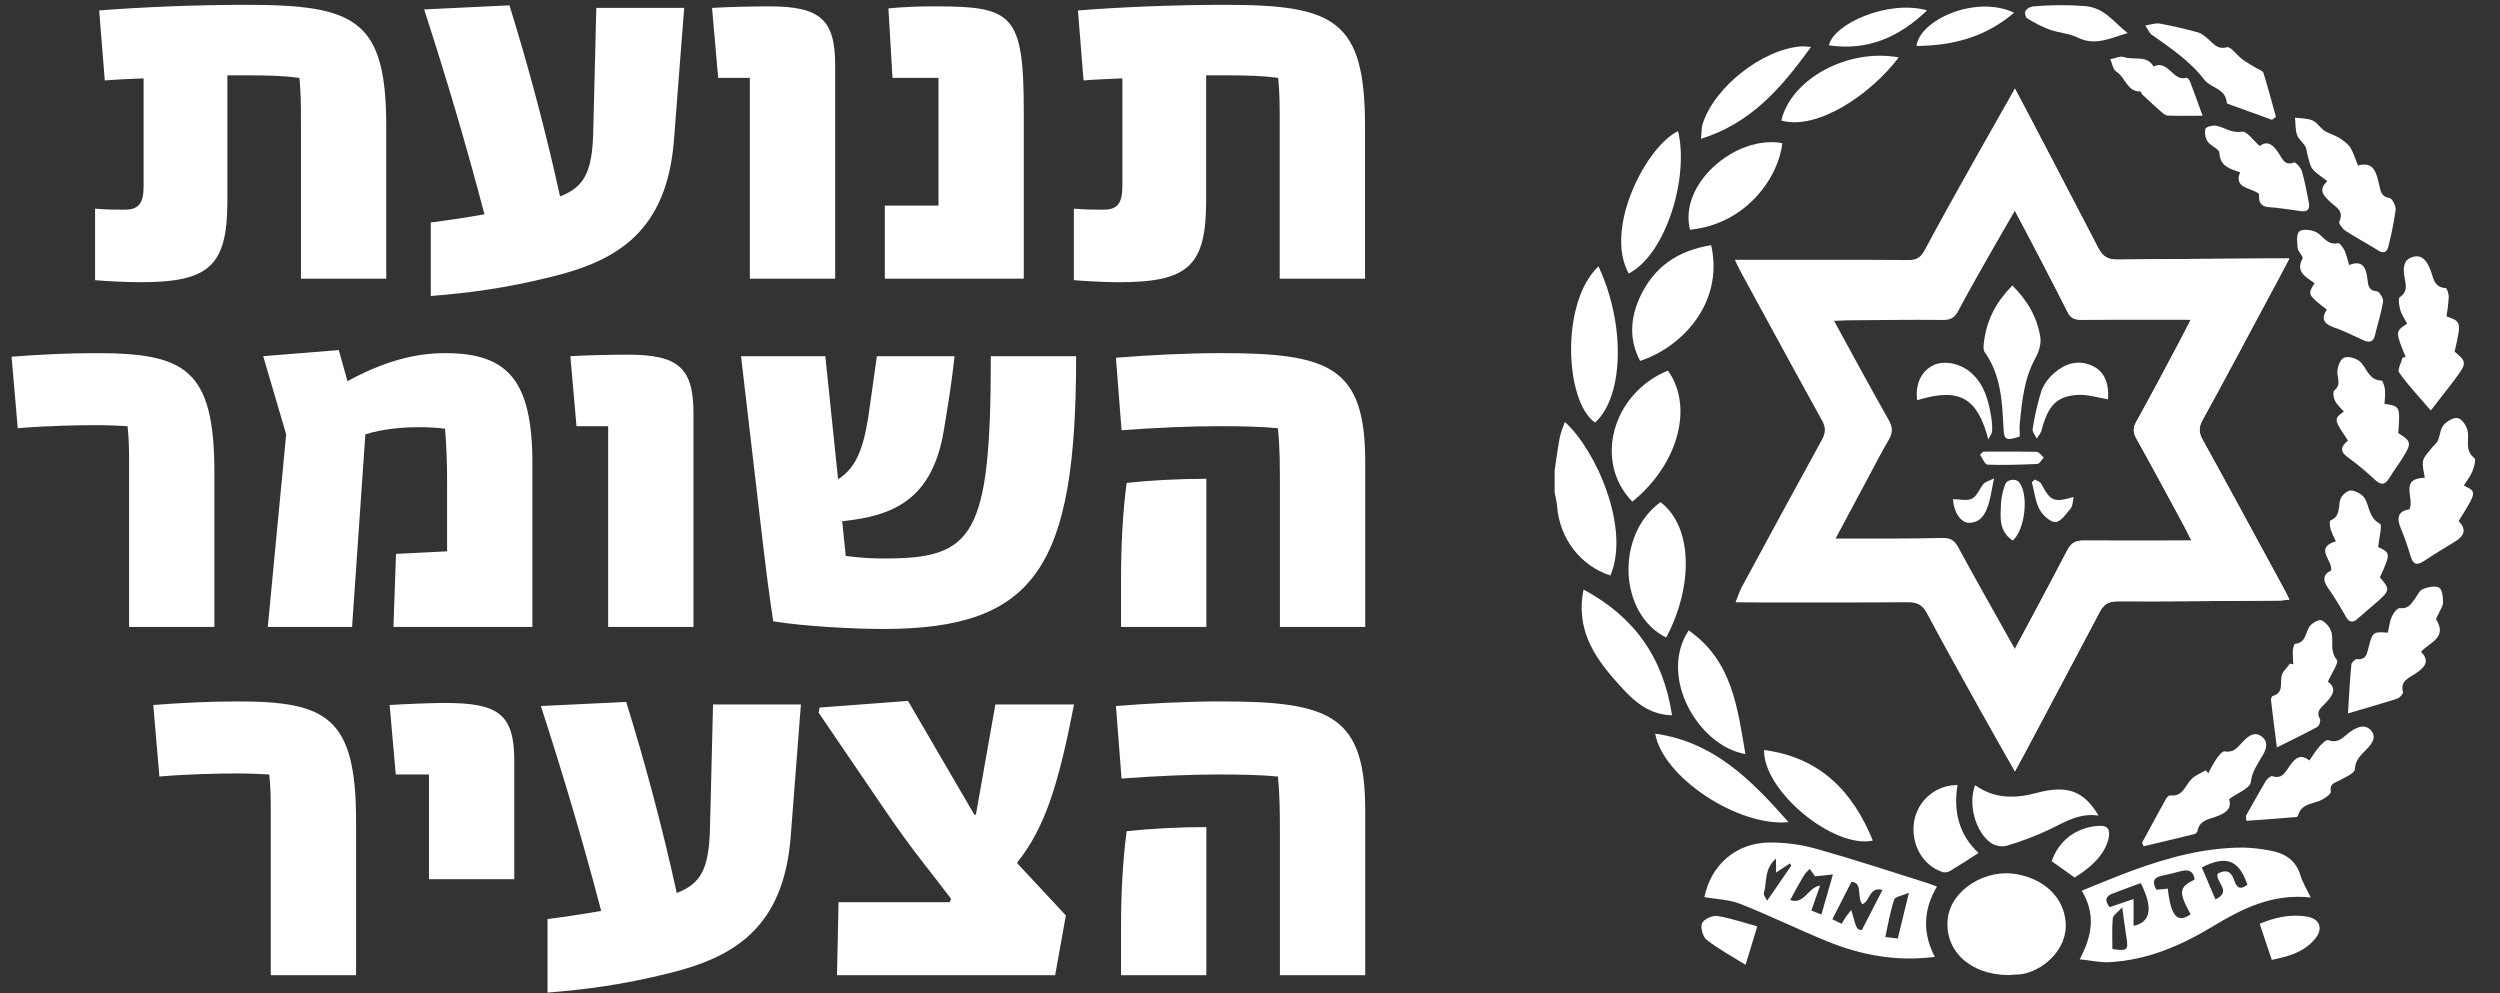 <svg width="969" height="385" viewBox="0 0 969 385" fill="none" xmlns="http://www.w3.org/2000/svg">
<rect x="0" y="0" width="969" height="385" fill="#333333" stroke="none"/>
<path d="M95.461 1.872C76.849 1.872 56.059 2.664 38.437 4.05L40.615 31.176C45.565 30.78 50.713 30.582 55.663 30.384V72.162C55.663 78.894 53.683 81.27 48.337 81.27C44.575 81.27 41.407 81.27 36.853 80.874V108.594C41.605 108.99 49.129 109.386 54.277 109.386C81.007 109.386 88.135 103.248 88.135 77.904V29.196H95.659C104.173 29.196 110.311 29.394 116.053 30.186C116.647 35.928 116.647 41.472 116.647 48.006V108H149.713V48.996C149.713 7.614 137.833 1.872 95.461 1.872ZM231.127 3.06L229.939 51.174C229.543 66.816 226.375 72.558 217.069 76.122C211.525 50.778 204.793 25.632 197.467 2.07L164.401 3.654C173.113 30.582 180.835 56.52 187.765 83.052C180.241 84.438 173.113 85.428 166.975 86.22V114.732C181.627 113.544 195.883 111.762 214.099 107.208C239.047 101.07 258.451 89.784 261.223 54.342L265.183 3.06H231.127ZM290.64 108H323.706V25.236C323.706 7.614 317.964 2.466 298.164 2.466C292.224 2.466 282.324 2.664 275.988 3.06L278.364 30.186H290.64V108ZM342.96 108H396.816V43.254C396.816 5.238 392.46 2.466 362.364 2.466C355.83 2.466 350.484 2.664 344.346 3.258L345.93 30.186H363.75V79.686H342.96V108ZM474.832 1.872C456.22 1.872 435.43 2.664 417.808 4.05L419.986 31.176C424.936 30.78 430.084 30.582 435.034 30.384V72.162C435.034 78.894 433.054 81.27 427.708 81.27C423.946 81.27 420.778 81.27 416.224 80.874V108.594C420.976 108.99 428.5 109.386 433.648 109.386C460.378 109.386 467.506 103.248 467.506 77.904V29.196H475.03C483.544 29.196 489.682 29.394 495.424 30.186C496.018 35.928 496.018 41.472 496.018 48.006V108H529.084V48.996C529.084 7.614 517.204 1.872 474.832 1.872ZM37.163 136.872C26.273 136.872 14.591 137.466 4.493 138.258L6.869 165.978C18.353 164.988 30.827 164.79 37.163 164.79C41.717 164.79 45.875 164.988 49.439 165.186C50.033 170.532 50.033 175.284 50.033 180.828V243H83.099V183.204C83.099 143.01 71.813 136.872 37.163 136.872ZM172.499 136.872C164.579 136.872 151.907 138.258 134.681 147.762L131.315 135.684L102.011 138.06L110.921 168.354L103.793 243H136.463L141.611 168.354C148.541 166.176 156.263 165.582 162.203 165.582C166.361 165.582 169.727 165.78 172.499 166.176C173.093 173.304 173.291 179.838 173.291 186.372V213.696L153.491 214.686L152.501 243H206.357V179.64C206.357 147.168 196.655 136.872 172.499 136.872ZM235.726 243H268.792V160.236C268.792 142.614 263.05 137.466 243.25 137.466C237.31 137.466 227.41 137.664 221.074 138.06L223.45 165.186H235.726V243ZM384.043 138.06C384.043 208.152 377.311 216.468 342.859 216.468C338.305 216.468 333.553 216.27 327.811 215.478L326.425 202.014C346.621 200.034 361.471 193.302 365.827 166.77C367.411 157.266 368.995 147.564 369.985 138.06H339.889L336.523 161.82C334.345 175.482 331.177 181.62 324.841 185.778L319.891 138.06H287.221L295.735 210.924C297.121 222.21 297.715 227.556 299.695 240.822C311.971 242.802 330.979 243.792 342.265 243.792C401.665 243.792 417.109 219.636 417.109 138.06H384.043ZM473.324 136.872C459.662 136.872 445.01 137.664 432.536 138.654L434.714 166.77C447.782 165.78 461.246 165.186 472.73 165.186C481.442 165.186 489.164 165.384 495.302 165.978C496.094 173.304 496.094 180.432 496.094 190.332V243H529.16V179.046C529.16 142.218 515.498 136.872 473.324 136.872ZM434.516 223.596V243H467.582V185.58C457.088 185.58 445.802 186.174 436.694 187.164C435.11 198.846 434.516 212.508 434.516 223.596ZM92.077 271.872C81.187 271.872 69.505 272.466 59.407 273.258L61.783 300.978C73.267 299.988 85.741 299.79 92.077 299.79C96.631 299.79 100.789 299.988 104.353 300.186C104.947 305.532 104.947 310.284 104.947 315.828V378H138.013V318.204C138.013 278.01 126.727 271.872 92.077 271.872ZM166.268 340.776H199.334V294.84C199.334 276.624 192.998 272.466 172.406 272.466C167.06 272.466 157.556 272.862 151.022 273.258L153.398 300.186H166.268V340.776ZM276.373 273.06L275.185 321.174C274.789 336.816 271.621 342.558 262.315 346.122C256.771 320.778 250.039 295.632 242.713 272.07L209.647 273.654C218.359 300.582 226.081 326.52 233.011 353.052C225.487 354.438 218.359 355.428 212.221 356.22V384.732C226.873 383.544 241.129 381.762 259.345 377.208C284.293 371.07 303.697 359.784 306.469 324.342L310.429 273.06H276.373ZM324.425 378H408.971L413.129 354.834L394.319 334.638V334.242C405.011 320.778 410.159 304.542 416.297 273.06H385.805L378.281 315.63L377.687 315.828L351.947 271.674L317.693 274.248L317.297 276.228L342.641 313.452C353.927 330.084 360.857 338.004 368.579 348.3L368.183 349.686H325.019L324.425 378ZM473.324 271.872C459.662 271.872 445.01 272.664 432.536 273.654L434.714 301.77C447.782 300.78 461.246 300.186 472.73 300.186C481.442 300.186 489.164 300.384 495.302 300.978C496.094 308.304 496.094 315.432 496.094 325.332V378H529.16V314.046C529.16 277.218 515.498 271.872 473.324 271.872ZM434.516 358.596V378H467.582V320.58C457.088 320.58 445.802 321.174 436.694 322.164C435.11 333.846 434.516 347.508 434.516 358.596Z" fill="white"/>
<path d="M672.709 233.428C673.369 231.522 674.102 229.69 674.908 227.931C685.241 208.804 695.647 189.603 706.127 170.549C707.666 167.764 707.739 165.712 706.2 162.927C695.574 143.8 685.168 124.526 674.688 105.325C673.955 104.006 673.369 102.614 672.416 100.708H678.499C698.945 100.708 719.392 100.635 739.838 100.782C742.916 100.782 744.455 99.756 745.921 97.117C756.254 77.624 779.939 36.144 780.965 34.312C785.215 42.154 806.455 82.973 813.27 96.091C815.102 99.682 817.301 100.708 821.185 100.635C841.338 100.342 861.419 100.342 881.572 100.195H887.361C884.357 105.912 881.719 110.895 879.007 115.878C870.579 131.561 862.298 147.244 853.724 162.781C852.185 165.566 852.185 167.618 853.724 170.403C864.277 189.457 874.61 208.657 885.016 227.785C885.749 229.104 886.409 230.496 887.361 232.402C885.676 232.548 884.43 232.768 883.111 232.768C862.371 232.915 841.632 233.135 820.892 233.061C817.301 233.061 815.395 234.161 813.783 237.312C803.083 257.539 781.331 298.652 780.965 299.018C779.939 297.406 756.987 256.806 746.947 237.825C745.188 234.454 743.136 233.428 739.472 233.428C719.172 233.574 698.872 233.501 678.645 233.501L672.709 233.428ZM849.4 209.537C848.3 207.412 847.641 206.019 846.981 204.7C840.752 193.121 834.523 181.542 828.147 170.109C826.755 167.691 826.681 165.859 828.074 163.367C833.79 153.107 839.286 142.774 844.783 132.368C846.175 129.729 847.568 127.018 849.18 123.866C834.523 123.866 820.599 123.793 806.674 123.94C804.036 123.94 802.497 123.28 801.325 120.788C798.393 114.852 785.069 89.203 780.965 81.654C780.085 83.193 765.342 108.477 759.112 120.349C757.72 123.06 756.108 124.086 753.03 124.013C740.645 123.866 728.259 124.086 715.874 124.16C714.408 124.16 713.016 124.306 710.891 124.379C718.219 137.717 724.961 150.322 732.07 162.781C733.682 165.566 733.682 167.764 732.07 170.476C729.578 174.726 727.307 179.124 724.961 183.521C720.564 191.729 716.241 199.863 711.477 208.731H716.754C728.846 208.731 740.938 208.804 752.956 208.511C756.034 208.438 757.647 209.537 759.039 212.175C766.074 225.22 773.563 238.191 780.965 251.529C781.844 249.917 795.389 224.707 801.251 213.348C802.79 210.416 804.549 209.464 807.7 209.537C821.258 209.61 834.889 209.537 849.4 209.537Z" fill="white"/>
<path d="M780.955 34.312C785.206 42.154 806.445 82.973 813.261 96.091C815.093 99.682 817.291 100.708 821.175 100.635C841.329 100.342 861.409 100.342 881.562 100.195H887.352C884.347 105.912 881.709 110.895 878.998 115.878C870.57 131.561 862.288 147.244 853.714 162.781C852.175 165.566 852.175 167.618 853.714 170.403C864.267 189.457 874.6 208.657 885.007 227.785C885.74 229.104 886.399 230.496 887.352 232.402C885.666 232.548 884.421 232.768 883.102 232.768C862.362 232.915 841.622 233.135 820.882 233.061C817.291 233.061 815.386 234.161 813.774 237.312C803.074 257.539 781.322 298.652 780.955 299.018V251.529C781.835 249.917 795.379 224.707 801.242 213.348C802.781 210.416 804.54 209.464 807.691 209.537C821.249 209.61 834.88 209.537 849.39 209.537C848.291 207.412 847.631 206.019 846.972 204.7C840.743 193.121 834.513 181.542 828.138 170.109C826.745 167.691 826.672 165.859 828.064 163.367C833.781 153.107 839.277 142.774 844.773 132.368C846.166 129.729 847.558 127.018 849.17 123.866C834.513 123.866 820.589 123.793 806.665 123.94C804.027 123.94 802.488 123.28 801.315 120.788C798.384 114.852 785.059 89.203 780.955 81.654V34.312Z" fill="white"/>
<path d="M952.948 201.979C956.246 205.203 955.073 207.841 951.482 209.967C947.378 212.458 943.274 214.95 939.317 217.588C936.532 219.42 935.213 218.468 934.333 215.536C933.307 212.019 932.062 208.501 930.669 205.057C928.91 201.026 929.204 198.094 933.894 197.435C936.019 193.111 929.79 185.416 939.83 185.196C939.537 182.924 938.804 180.726 939.17 178.674C939.537 176.988 941.076 175.449 942.248 173.984C943.054 172.884 944.3 172.005 944.887 170.832C945.766 168.927 945.839 166.362 947.085 164.823C948.331 163.284 950.969 161.745 952.582 162.038C954.194 162.331 955.953 164.896 956.392 166.728C957.272 170.319 955.073 174.497 959.104 177.575C959.763 178.088 958.957 181.092 958.298 182.705C957.492 184.683 956.099 186.369 955 188.201C960.057 190.619 960.057 190.619 952.948 201.979Z" fill="white"/>
<path d="M932.424 138.355C928.393 128.462 928.393 128.462 933.01 125.457C932.131 123.771 930.958 122.086 930.372 120.254C929.932 118.568 929.419 115.71 930.152 115.197C933.597 112.852 932.351 109.994 931.911 106.989C931.471 103.984 931.471 100.76 934.989 99.66C938.8 98.415 940.559 101.126 941.878 104.204C943.197 107.282 943.051 111.313 947.961 111.679C948.474 111.679 949.206 114.024 949.133 115.27C948.987 117.762 948.694 120.18 948.254 122.599C954.043 124.724 954.043 124.724 951.405 136.303C955.875 139.967 956.095 140.774 952.504 145.684C949.353 150.007 945.909 154.185 942.171 159.095C937.701 153.892 933.45 149.421 929.932 144.438C929.126 143.338 930.739 140.627 931.178 138.648L932.424 138.355Z" fill="white"/>
<path d="M902.083 70.227C899.811 68.395 897.685 67.222 896.293 65.463C895.194 63.998 894.974 61.872 894.388 60.04C894.094 59.014 894.094 57.695 893.581 56.816C892.629 55.203 890.943 53.957 890.357 52.345C889.624 50.22 889.771 47.875 889.551 45.603C891.823 45.896 894.314 45.823 896.366 46.702C898.125 47.435 899.224 49.487 900.837 50.586C902.596 51.759 904.794 52.272 906.553 53.371C908.165 54.397 909.851 55.57 910.877 57.035C912.196 59.087 912.855 61.506 913.955 64.144C920.331 62.385 921.063 67.222 922.163 71.546C922.749 73.891 922.749 76.236 926.193 76.749C927.219 76.896 928.758 79.9 928.539 81.439C927.879 86.13 926.926 90.82 925.754 95.437C925.241 97.635 923.995 98.515 921.723 97.049C917.546 94.411 913.222 92.139 909.045 89.427C907.945 88.695 906.406 86.569 906.7 85.91C908.752 81.586 905.161 80.194 903.035 78.142C900.69 75.796 898.345 73.671 902.083 70.227Z" fill="white"/>
<path d="M925.541 245.224C925.981 243.172 926.201 240.973 927.08 238.994C927.667 237.602 929.279 235.55 930.232 235.697C933.676 236.136 934.702 233.791 936.241 231.739C937.12 230.493 937.926 228.734 939.172 228.295C941.151 227.562 943.863 226.902 945.402 227.782C946.574 228.441 946.941 231.446 946.941 233.351C946.941 234.89 945.768 236.503 945.108 238.042C944.815 238.775 944.082 239.727 944.302 240.167C948.626 247.129 941.884 248.888 938.366 252.625C942.177 256.51 939.539 258.855 936.168 261.126C933.676 262.812 930.232 263.911 931.404 268.235C931.551 268.895 930.085 270.507 929.132 270.8C923.196 272.706 917.187 274.391 910.078 276.516C910.518 269.408 910.811 263.472 911.397 257.536C911.471 256.729 912.863 255.41 913.523 255.484C917.333 255.85 917.407 253.138 918.139 250.647C919.532 245.004 919.898 244.784 925.541 245.224Z" fill="white"/>
<path d="M910.075 170.743C904.505 162.462 904.505 162.462 908.463 159.531C907.29 158.138 905.824 156.893 905.018 155.28C904.432 154.108 904.139 151.836 904.798 151.323C907.29 149.271 906.191 147.219 905.971 144.8C905.824 142.748 906.85 139.524 908.389 138.718C909.928 137.912 913.226 138.791 914.765 140.183C917.477 142.675 918.063 147.439 923.12 147.512C923.559 147.512 924.292 149.857 924.439 151.103C924.512 152.935 924.439 154.694 924.219 156.526C930.302 157.479 930.302 157.479 929.569 167.885C934.552 170.963 934.772 171.769 931.621 176.899C929.935 179.684 927.956 182.249 926.271 185.034C924.585 187.819 923.12 188.332 920.481 185.913C917.183 182.835 913.739 179.977 910.148 177.339C906.924 175.141 907.143 173.162 910.075 170.743Z" fill="white"/>
<path d="M921.801 212.012C926.638 214.43 926.638 214.43 922.461 223.81C926.345 228.208 926.345 228.94 921.728 232.971C919.09 235.316 916.305 237.588 913.667 239.933C911.834 241.545 910.515 241.179 909.269 239.054C907.144 235.316 904.946 231.579 902.454 228.061C900.255 224.983 900.255 222.711 903.553 221.099C904.286 217.215 896.811 212.378 905.385 209.813C904.579 208.274 903.92 206.735 903.333 205.123C903.04 204.023 902.82 201.898 903.26 201.752C907.291 200.066 906.191 196.402 907.144 193.47C907.657 192.005 909.929 189.953 911.248 190.099C913.154 190.246 915.719 191.638 916.671 193.324C918.503 196.622 918.21 200.726 922.461 202.997C923.487 203.51 922.094 208.494 921.801 212.012Z" fill="white"/>
<path d="M901.865 120.026C894.39 114.163 894.39 114.163 897.102 109.766C894.024 107.42 889.553 105.588 892.485 100.165C892.851 99.432 890.726 97.6 890.579 96.208C890.359 94.009 889.993 90.712 891.239 89.686C892.485 88.659 895.929 89.026 897.761 89.979C900.546 91.444 902.012 95.255 906.262 94.229C906.848 94.083 908.168 95.988 908.754 97.087C909.487 98.919 910.073 100.825 910.513 102.73C915.936 100.532 917.108 104.049 917.621 108.153C917.915 110.425 917.915 112.697 921.359 112.917C922.238 112.99 923.851 115.702 923.704 116.874C922.971 121.271 921.579 125.522 920.553 129.919C919.893 132.704 918.281 132.85 916.082 131.898C912.272 130.212 908.607 128.233 904.65 126.914C900.766 125.522 899.52 123.617 901.865 120.026Z" fill="white"/>
<path d="M830.272 326.617C833.35 320.974 836.355 315.331 839.506 309.688C839.873 309.029 840.679 308.223 841.192 308.296C845.956 308.882 846.908 304.705 849.253 302.14C850.719 300.528 852.991 299.722 854.97 298.549L855.922 299.722C856.875 297.816 857.901 295.911 859.074 294.152C859.88 292.979 861.419 291.074 862.225 291.22C866.182 291.953 867.648 289.095 869.773 287.043C871.752 285.065 874.024 283.452 876.662 285.504C879.3 287.556 878.494 290.194 877.102 292.613C875.196 295.984 872.924 298.842 872.411 303.166C872.118 305.511 867.281 307.343 863.984 309.762C865.229 313.572 862.518 315.258 858.78 316.577C855.922 317.603 852.405 318.043 851.745 322.147C851.525 322.733 851.012 323.173 850.426 323.319C843.904 324.932 837.381 326.471 830.859 328.01L830.272 326.617Z" fill="white"/>
<path d="M870.502 316.244C873.067 311.7 875.632 307.083 878.27 302.613C878.783 301.806 880.176 300.634 880.762 300.854C884.866 302.173 885.965 298.802 887.724 296.53C889.629 293.965 891.608 291.986 895.126 294.771C896.298 292.939 897.544 291.107 898.937 289.421C899.889 288.322 901.721 286.563 902.454 286.856C906.412 288.395 908.39 285.464 910.882 283.705C913.374 281.946 916.452 280.407 918.87 282.972C921.435 285.684 919.31 288.395 917.111 290.594C914.913 292.792 912.934 294.624 912.714 298.215C912.568 299.754 909.197 301.147 907.145 302.319C905.239 303.419 902.894 303.419 903.407 306.863C903.554 307.816 900.842 309.648 899.156 310.381C895.859 311.7 891.901 311.7 890.729 316.097C890.582 316.39 890.362 316.61 890.069 316.683C883.62 317.196 877.171 317.709 870.722 318.149L870.502 316.244Z" fill="white"/>
<path d="M888.89 257.454C888.744 255.768 888.671 254.083 888.671 252.397C888.744 251.371 889.184 249.539 889.55 249.539C893.874 249.173 893.507 245.215 895.193 242.797C896.146 241.478 898.857 239.939 899.883 240.452C901.789 241.478 903.181 243.237 903.767 245.362C904.427 248.806 903.035 252.324 905.746 255.768C906.626 256.868 903.694 260.972 902.302 264.196C906.186 267.054 903.841 269.912 901.129 272.771C899.59 274.383 897.538 275.775 899.224 278.633C899.59 279.293 898.931 281.418 898.124 281.785C893.288 284.423 888.377 286.768 882.515 289.699C881.635 282.811 880.902 277.094 880.243 271.378C880.17 270.865 880.536 269.839 880.902 269.766C885.3 268.52 883.687 264.856 884.347 261.998C884.713 260.239 886.472 258.846 887.571 257.234L888.89 257.454Z" fill="white"/>
<path d="M868.304 66.777C864.347 65.458 860.463 64.505 860.243 59.229C860.17 57.763 856.872 56.591 855.699 54.905C854.746 53.439 854.453 51.681 854.82 49.922C855.113 49.115 857.751 48.456 859.144 48.749C862.441 49.482 865.006 51.754 869.037 51.021C870.796 50.728 873.361 54.392 875.853 56.591C879.15 54.172 881.276 56.444 883.254 59.449C884.647 61.427 885.453 64.432 889.19 62.966C889.703 62.747 891.829 64.945 892.195 66.338C893.368 70.295 894.101 74.399 894.907 78.503C895.42 81.214 894.32 82.24 891.609 81.801C888.531 81.288 885.453 80.995 882.448 80.555C879.443 80.115 875.12 81.068 875.633 75.425C875.706 74.839 873.214 73.813 871.822 73.3C868.817 72.2 866.545 70.735 868.304 66.777Z" fill="white"/>
<path d="M880.613 46.444C875.043 44.465 869.473 42.413 863.831 40.361C863.537 40.288 863.098 40.068 863.098 39.849C862.731 34.279 856.868 34.132 854.45 30.981C848.807 23.579 841.332 18.669 833.93 13.393C833.124 12.806 832.758 11.707 831.512 9.875C833.857 9.508 835.616 8.849 837.155 9.142C842.138 10.095 847.121 11.194 852.032 12.586C853.424 12.953 854.67 14.125 855.842 15.078C857.968 16.837 859.36 19.329 863.171 18.303C864.637 17.936 866.982 21.381 869.034 22.92C870.719 24.165 872.551 25.191 874.384 26.291C875.41 26.95 877.022 27.39 877.315 28.269C879.074 33.912 880.54 39.555 882.152 45.272L880.613 46.444Z" fill="white"/>
<path d="M853.723 44.854C848.3 44.854 844.196 45 840.092 44.78C839.139 44.707 838.113 43.681 837.234 42.948C836.208 42.069 835.182 41.116 834.229 40.237C832.91 38.991 831.591 37.818 830.272 36.572C829.979 36.279 829.905 35.473 829.686 35.473C824.409 35.62 823.823 29.977 820.305 27.778C818.986 26.972 818.693 24.627 817.96 22.942C819.792 22.648 821.771 21.549 823.31 22.135C827.121 23.454 832.104 21.183 834.742 25.8C840.459 22.942 842.144 31.736 847.421 30.123C847.714 30.05 848.52 30.783 848.74 31.296C850.352 35.473 851.891 39.724 853.723 44.854Z" fill="white"/>
<path d="M824.696 12.823C818.174 14.655 812.238 17.953 805.349 14.582C801.978 12.896 797.874 12.75 794.283 11.43C791.278 10.258 788.347 8.792 785.635 7.033C785.049 6.667 784.683 4.835 785.049 4.248C785.709 3.296 786.808 2.636 787.98 2.49C794.576 1.903 801.245 1.83 807.914 2.343C815.902 2.929 819.2 8.646 824.696 12.823Z" fill="white"/>
<path d="M602.57 182.397C603.23 178.146 603.743 173.896 604.549 169.645C604.915 167.667 605.795 165.688 606.528 163.563C618.547 174.262 632.031 204.749 624.189 223.07C612.537 219.259 604.476 208.706 603.523 196.174C603.376 194.342 602.937 192.583 602.57 190.825V182.397Z" fill="white"/>
<path d="M632.685 194.429C617.589 178.966 624.917 152.51 646.463 143.643C656.576 157.567 650.494 180.065 632.685 194.429Z" fill="white"/>
<path d="M663.251 95.037C668.381 118.122 651.012 134.977 635.696 139.887C631.372 131.679 631.885 123.398 635.622 115.19C640.972 103.538 650.279 97.089 663.251 95.037Z" fill="white"/>
<path d="M643.61 194.636C656.435 204.383 656.142 227.761 645.809 247.108C627.414 237.947 626.095 207.314 643.61 194.636Z" fill="white"/>
<path d="M619.571 103.252C630.124 125.751 629.391 153.672 618.252 163.786C606.526 155.724 604.767 117.103 619.571 103.252Z" fill="white"/>
<path d="M613.784 228.509C633.571 239.135 644.71 254.965 648.081 277.243C637.821 277.024 631.812 270.208 626.096 263.759C617.375 253.939 610.779 243.239 613.784 228.509Z" fill="white"/>
<path d="M650.42 50.837C654.744 68.938 645.657 98.618 631.293 106.02C621.546 88.432 638.255 56.553 650.42 50.837Z" fill="white"/>
<path d="M690.804 55.48C689.558 68.158 677.246 86.846 655.04 89.044C650.57 71.236 672.775 52.182 690.804 55.48Z" fill="white"/>
<path d="M654.53 244.343C671.385 256.069 673.437 274.17 676.515 292.272C658.341 289.194 642.657 262.298 654.53 244.343Z" fill="white"/>
<path d="M693.227 318.664C673.659 320.569 644.419 301.149 641.561 284.367C664.352 287.591 678.789 302.321 693.227 318.664Z" fill="white"/>
<path d="M683.77 290.702C705.462 293.56 718.141 306.751 725.909 325.805C710.666 329.103 683.33 306.458 683.77 290.702Z" fill="white"/>
<path d="M735.953 22.261C724.74 36.991 704.22 50.549 690.442 46.738C694.18 30.616 716.239 18.597 735.953 22.261Z" fill="white"/>
<path d="M701.941 18.192C690.582 33.875 678.929 47.653 659.289 53.809C659.582 51.39 659.436 49.558 659.949 48.019C664.492 33.728 683.107 19.071 698.203 17.972C699.449 17.972 700.695 18.045 701.941 18.192Z" fill="white"/>
<path d="M780.651 4.923C769.438 14.524 756.76 17.675 742.836 17.822C744.009 7.781 765.774 -2.112 780.651 4.923Z" fill="white"/>
<path d="M746.94 4.011C736.021 14.491 723.855 19.768 708.905 17.569C710.591 9.288 731.844 -0.239 746.94 4.011Z" fill="white"/>
<path d="M660.609 347.727C663.174 335.269 672.848 326.621 685.966 326.548C692.122 326.548 698.205 327.354 704.141 329.04C718.505 333.07 732.722 337.761 746.939 342.231C748.112 342.597 749.211 343.037 750.75 343.623C745.547 352.491 745.034 361.505 749.944 370.885C735.067 372.791 721.436 370.226 708.245 364.876C696.959 360.259 686.039 354.909 674.753 350.439C670.576 348.68 665.593 348.607 660.609 347.727ZM721.876 350.512C719.531 347.874 722.242 342.158 717.625 341.791L710.223 356.302L713.814 358.061C714.547 356.888 715.06 355.935 715.647 355.129C716.233 354.323 716.819 353.663 717.552 352.711C719.677 360.332 719.677 360.332 721.656 360.479L729.644 344.942C724.514 343.55 724.881 349.193 721.876 350.512ZM705.46 343.257L702.089 352.931L705.973 354.47L710.443 338.933L703.555 339.666L701.429 336.808C700.55 337.614 699.744 338.493 699.084 339.519C697.325 342.451 695.713 345.455 693.881 348.827C699.231 350.879 700.843 343.843 705.46 343.257ZM735.58 363.777L739.904 346.042C737.412 347.141 734.554 347.507 734.188 348.68C732.649 353.297 731.843 358.134 730.743 363.19L735.58 363.777ZM684.94 349.12L694.321 335.489L693.734 334.683L688.384 338.2V332.777C683.621 336.954 684.94 342.011 683.694 346.115C683.401 346.921 684.574 348.24 684.94 349.12Z" fill="white"/>
<path d="M895.639 347.869C880.762 346.257 869.036 352.193 857.53 359.155C845.292 366.557 832.247 372.127 817.736 372.933C814.145 373.153 810.554 372.273 806.084 371.834C810.921 362.746 812.387 354.392 806.89 345.231C813.632 342.52 820.008 339.808 826.604 337.39C840.455 332.333 854.526 328.522 869.402 328.522C872.774 328.595 876.218 328.962 879.516 329.621C885.379 330.574 889.849 333.212 891.681 339.368C892.487 342.08 894.1 344.645 895.639 347.869ZM850.641 340.907C850.275 337.756 848.443 336.877 845.511 337.609C843.02 338.269 840.455 338.929 837.89 339.442C834.519 340.174 834.152 342.007 835.838 344.865L840.235 344.425C841.407 355.198 843.972 357.983 849.102 354.392C844.339 345.744 844.485 343.912 850.641 340.907ZM826.97 358.862C833.713 357.47 834.592 351.827 829.755 342.3C826.237 343.619 822.573 344.865 819.055 346.257C816.197 347.283 815.538 348.969 817.736 351.607L826.97 348.456V358.862ZM871.088 342.886C867.79 333.286 862.88 331.38 853.426 336.217L858.703 348.602C865.445 345.451 858.483 341.86 859.582 338.635C862.514 337.023 864.712 337.463 865.885 340.981C866.691 343.326 867.79 345.524 871.088 342.886ZM822.573 351.68C820.814 353.659 818.982 354.758 818.909 356.004C818.542 359.888 818.762 363.919 818.762 367.876C824.698 368.682 825.065 368.316 824.112 362.746C823.599 359.522 823.233 356.37 822.573 351.68Z" fill="white"/>
<path d="M778.377 377.942C763.28 377.795 753.387 368.121 754.999 355.736C756.465 344.817 769.656 336.535 781.968 338.881C793.034 341.006 800.069 348.408 800.656 357.642C801.388 368.268 791.495 376.622 783.067 377.648C781.308 377.795 779.403 377.868 778.377 377.942Z" fill="white"/>
<path d="M765.559 304.334C772.961 309.61 780.876 309.61 789.377 307.338C801.396 304.114 807.698 306.605 813.415 316.133C806.233 315.033 800.663 318.404 794.727 321.336C789.231 323.974 783.514 326.099 777.651 327.858C775.599 328.298 773.401 327.858 771.642 326.686C765.559 322.362 762.775 311.516 765.559 304.334Z" fill="white"/>
<path d="M758.742 304.288C756.91 315.061 759.768 324.075 766.876 330.597C763.139 333.016 759.548 335.361 755.884 337.559C755.077 338.072 754.051 338.219 753.099 338.072C745.257 335.58 740.567 327.226 741.886 318.578C743.205 310.224 750.387 304.214 758.742 304.288Z" fill="white"/>
<path d="M804.108 340.115L795.24 333.812C797.952 325.824 804.694 320.694 813.342 320.108C817.079 319.815 817.959 321.573 817.299 324.871C816.2 330.221 811.583 335.644 804.108 340.115Z" fill="white"/>
<path d="M880.54 372.05L875.85 358.052C881.273 355.78 887.502 354.168 894.171 355.267C899.301 356.147 900.62 360.031 897.176 364.062C892.705 369.338 886.403 370.804 880.54 372.05Z" fill="white"/>
<path d="M676.583 373.952C671.379 370.728 666.103 367.87 661.486 364.279C660.02 363.106 658.994 359.515 659.727 357.829C660.46 356.144 663.831 354.752 665.736 355.045C671.086 355.924 676.289 357.756 681.126 359.075L676.583 373.952Z" fill="white"/>
<path d="M779.994 110.642C785.93 116.578 789.667 123.101 790.84 130.796C791.206 133.287 790.253 136.439 788.934 138.784C784.537 146.772 783.731 155.419 782.852 164.214C782.705 165.899 782.852 167.585 782.852 169.197C777.429 170.956 776.769 170.589 776.549 165.679C776.036 155.493 775.523 145.306 769.294 136.512C768.561 135.486 768.854 133.434 769.074 131.968C770.173 123.687 773.911 116.798 779.994 110.642Z" fill="white"/>
<path d="M817.081 154.768C812.904 154.109 808.947 152.79 805.062 153.083C797.001 153.669 793.777 157.333 791.285 166.86C790.992 167.96 790.039 168.986 789.453 170.012C788.866 168.766 787.694 167.447 787.84 166.347C788.573 161.364 789.746 156.454 791.212 151.617C792.238 148.905 793.996 146.487 796.195 144.582C800.372 140.991 805.282 139.305 810.705 141.65C815.469 143.702 817.521 148.246 817.081 154.768Z" fill="white"/>
<path d="M770.692 170.368C766.514 154.539 759.919 149.922 743.063 155.125C742.33 148.896 744.602 143.986 749.219 141.64C753.47 139.515 759.992 140.761 764.242 144.718C769.079 149.116 770.692 155.052 771.718 161.208C772.084 163.186 772.231 165.165 772.157 167.217C772.011 168.243 771.131 169.269 770.692 170.368Z" fill="white"/>
<path d="M780.143 209.525C774.427 205.714 775.453 200.071 775.599 194.868C775.819 192.449 776.332 190.031 777.211 187.759C777.944 185.707 781.462 185.341 782.708 187.026C786.372 191.863 784.98 205.201 780.143 209.525Z" fill="white"/>
<path d="M788.714 185.869C789.52 186.382 790.766 186.675 791.132 187.408C794.796 194.296 795.969 194.883 803.737 192.611C803.371 194.296 803.444 195.982 802.638 197.008C800.879 199.133 798.754 202.284 796.702 202.358C794.65 202.431 791.718 199.646 790.472 197.374C788.86 194.223 788.494 190.412 787.541 186.895L788.714 185.869Z" fill="white"/>
<path d="M772.887 185.41C771.935 189.954 771.568 192.885 770.689 195.597C769.516 199.261 767.684 202.632 763.214 202.632C759.842 202.632 757.204 198.235 756.984 193.472C759.476 193.472 762.407 194.278 764.386 193.252C766.365 192.226 767.318 189.294 768.93 187.389C769.663 186.729 770.835 186.436 772.887 185.41Z" fill="white"/>
<path d="M768.634 175.056C775.522 175.056 782.411 174.983 789.373 175.129C790.326 175.129 791.205 176.522 792.158 177.328C791.352 178.207 790.546 179.746 789.74 179.82C783.291 180.113 776.841 180.333 770.392 180.113C769.366 180.039 768.414 177.621 767.461 176.302L768.634 175.056Z" fill="white"/>
</svg>
